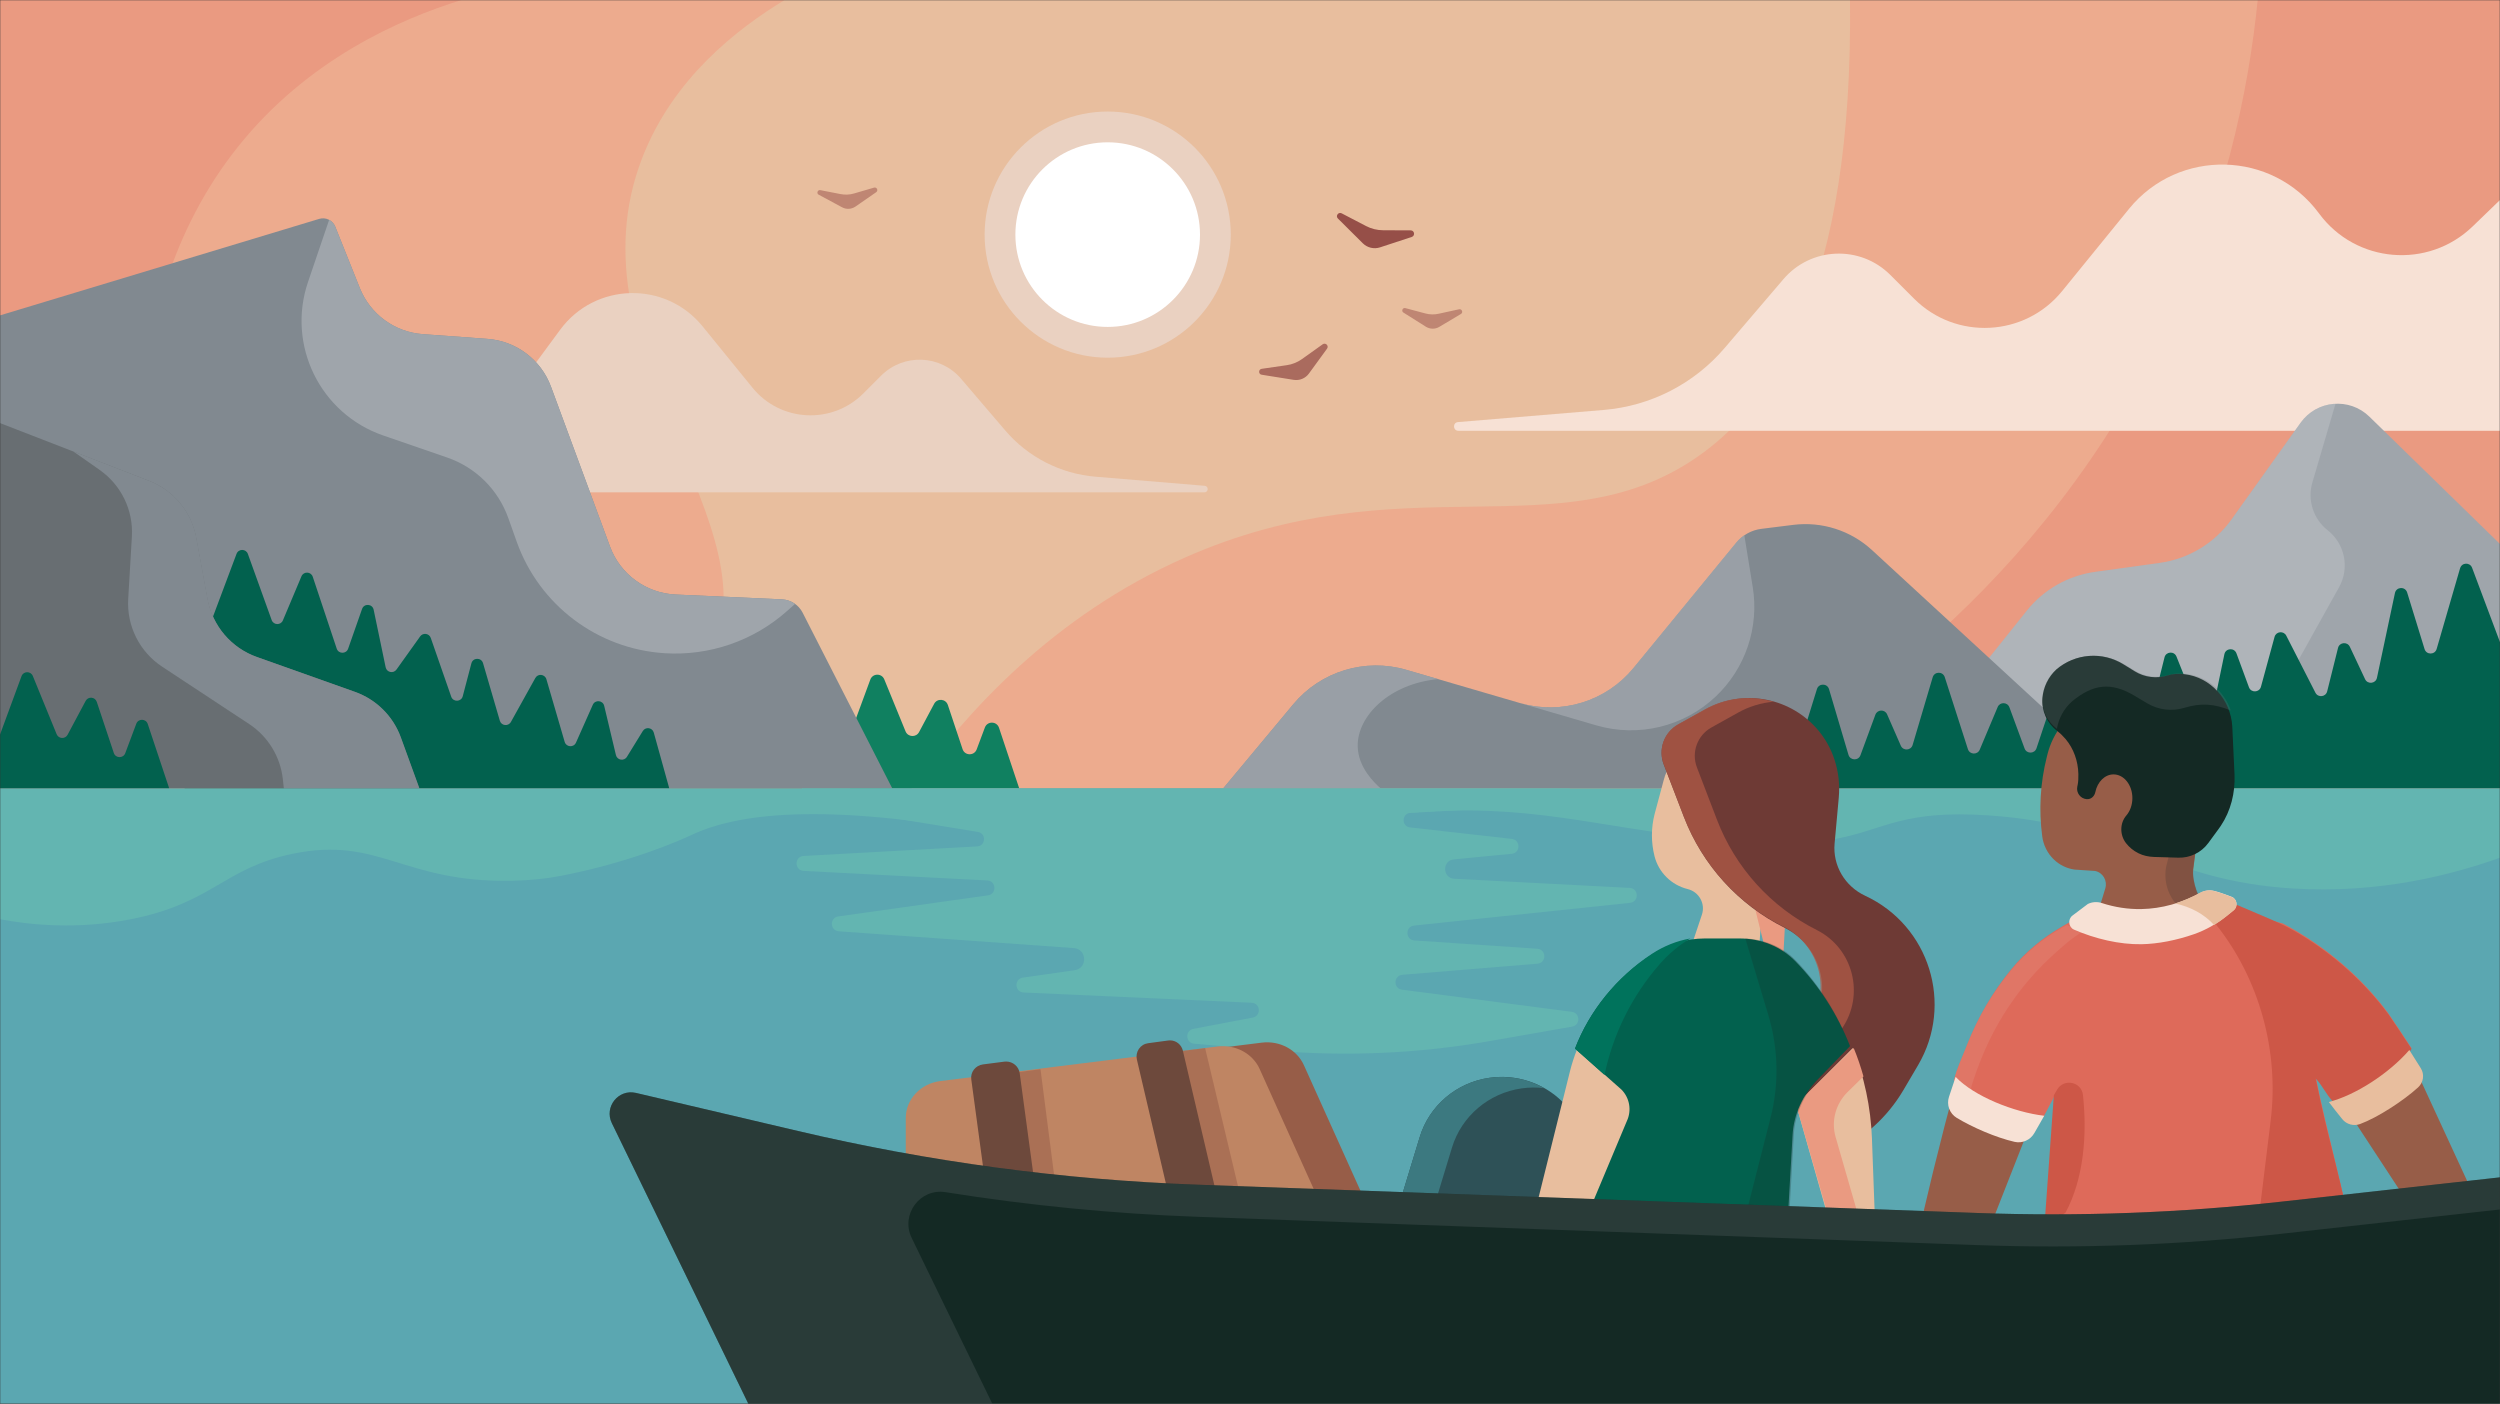 <svg width="1300" height="730" viewBox="0 0 1300 730" fill="none" xmlns="http://www.w3.org/2000/svg">
<rect x="0" y="0" width="1300" height="730" fill="#333333" stroke="none"/>
<g clip-path="url(#clip0_1_2)">
<mask id="mask0_1_2" style="mask-type:luminance" maskUnits="userSpaceOnUse" x="0" y="0" width="1300" height="730">
<path d="M0 0H1300V730H0V0Z" fill="white"/>
</mask>
<g mask="url(#mask0_1_2)">
<path d="M1300 410H0V730H1300V410Z" fill="#5BA7B1"/>
<path d="M1300 0H0V410H1300V0Z" fill="#E8BE9E"/>
<path d="M474 410C502.51 370.19 547.78 320.2 616 290C729.63 239.69 810.66 286.9 882 238C923.04 209.88 963.7 148.02 962 0H1300V410H474Z" fill="#EDAB8E"/>
<path d="M1174 0C1169.43 45.64 1156.99 110.48 1122 180C1052.75 317.58 939.63 385.13 892 410H1300V0H1174Z" fill="#EA9A81"/>
<path d="M126 410C250.14 410 339.59 395.17 368 344C406.93 273.87 293.8 185.67 334 82C349.92 40.94 383.03 15.18 408 0H0V410H126Z" fill="#EDAB8E"/>
<path d="M126 410C57.12 292.87 56.74 159.92 124 76C160.03 31.04 207.52 10.07 240 0H0V410H126Z" fill="#EA9A81"/>
<path d="M442 410H530C526.49 399.48 522.99 388.96 519.48 378.44C518.32 374.96 513.43 374.87 512.14 378.3C510.72 382.1 509.29 385.9 507.87 389.69C506.58 393.13 501.69 393.04 500.53 389.55L492.88 366.59C491.8 363.34 487.36 362.97 485.75 365.99C483.14 370.88 480.53 375.78 477.92 380.67C476.37 383.58 472.13 383.36 470.88 380.31C467.19 371.29 463.5 362.28 459.82 353.26C458.47 349.97 453.79 350.05 452.56 353.39L442.03 381.98V409.98L442 410Z" fill="#108060"/>
<path d="M1300 224H758.35C755.46 224 755.28 219.73 758.16 219.49L833.99 213.17C858.342 211.141 880.908 199.579 896.78 181L927.4 145.15C941.74 128.36 967.36 127.35 982.97 142.97L995.31 155.31C1017.07 177.07 1052.89 175.24 1072.31 151.36L1107.04 108.66C1132.85 76.93 1181.66 78.1 1205.92 111.02C1225.03 136.95 1262.6 140.11 1285.77 117.74L1300.01 103.99V223.99L1300 224Z" fill="#F7E1D5"/>
<path d="M220.89 256H626.31C628.47 256 628.61 252.8 626.45 252.62L569.69 247.89C551.464 246.375 534.575 237.72 522.7 223.81L499.78 196.98C489.04 184.41 469.87 183.66 458.18 195.35L448.94 204.59C432.65 220.88 405.84 219.5 391.31 201.63L365.32 169.67C346 145.92 309.47 146.8 291.31 171.44L264.3 208.1L212 222.22L220.89 256Z" fill="#EAD1C1"/>
<path d="M980 410L1053.94 317.57C1062.75 306.553 1075.46 299.332 1089.43 297.39L1123.06 292.72C1130.49 291.689 1137.63 289.155 1144.04 285.273C1150.46 281.391 1156.01 276.242 1160.37 270.14L1196.31 219.83C1204.73 208.04 1221.68 206.53 1232.06 216.64L1300 282.88V410H980Z" fill="#9FA5AB"/>
<path opacity="0.3" d="M1214.49 209.95C1207.54 210.27 1200.74 213.62 1196.31 219.82L1160.37 270.13C1156.01 276.232 1150.46 281.381 1144.04 285.263C1137.63 289.146 1130.49 291.679 1123.06 292.71L1089.43 297.38C1075.45 299.317 1062.75 306.54 1053.94 317.56L980 409.99H1158L1216.33 305.33C1221.9 295.34 1219.38 282.79 1210.38 275.72C1206.72 272.847 1204.01 268.943 1202.6 264.514C1201.18 260.084 1201.13 255.331 1202.44 250.87L1214.48 209.93L1214.49 209.95Z" fill="#D2D5D9"/>
<path d="M464 410L417.36 318.58C416.339 316.582 414.808 314.889 412.922 313.674C411.036 312.458 408.861 311.764 406.62 311.66L351.33 309.15C335.98 308.45 322.54 298.63 317.22 284.22L286.52 201.08C281.33 187.03 268.41 177.3 253.47 176.21L219.82 173.75C212.677 173.226 205.826 170.706 200.046 166.476C194.266 162.247 189.791 156.479 187.13 149.83L174.33 117.84C173.693 116.247 172.482 114.951 170.936 114.207C169.391 113.463 167.622 113.325 165.98 113.82L0 164V410C0 410 0.06 410.02 0.09 410H464Z" fill="#818990"/>
<path d="M96 410L102 344L123 288C124.03 285.27 127.9 285.29 128.89 288.04L141.27 322.44C142.24 325.13 146.01 325.23 147.11 322.59L156.76 299.68C157.88 297.01 161.71 297.16 162.63 299.91L175.09 337.29C176.04 340.13 180.04 340.16 181.03 337.33L188.27 316.66C189.32 313.66 193.66 313.94 194.3 317.06L200.54 346.99C201.1 349.67 204.58 350.4 206.17 348.17L218.48 330.93C219.96 328.86 223.16 329.32 224 331.72L234.63 362.27C235.65 365.2 239.84 365.03 240.63 362.04L245.13 344.93C245.94 341.85 250.29 341.8 251.18 344.85L259.91 374.77C260.69 377.45 264.31 377.85 265.67 375.42L278.37 352.56C279.72 350.12 283.34 350.53 284.13 353.21L293.63 385.77C294.45 388.58 298.32 388.84 299.51 386.17L308.26 366.48C309.48 363.74 313.48 364.11 314.18 367.03L320.28 392.63C320.93 395.35 324.54 395.93 326 393.55L334.26 380.13C335.7 377.8 339.22 378.3 339.96 380.93L348.03 410H96Z" fill="#02614E"/>
<path d="M0 410H218L208.35 383.46C206.365 378 203.197 373.045 199.074 368.952C194.951 364.858 189.974 361.726 184.5 359.78L133.45 341.63C126.928 339.31 121.132 335.315 116.643 330.046C112.155 324.776 109.133 318.418 107.88 311.61L102 279.66C100.781 273.038 97.886 266.838 93.592 261.652C89.298 256.465 83.748 252.464 77.47 250.03L0 220V410Z" fill="#686E72"/>
<path d="M0 410H88C84.27 398.82 80.54 387.63 76.82 376.45C75.88 373.63 71.92 373.56 70.87 376.34C68.96 381.45 67.04 386.55 65.13 391.66C64.09 394.44 60.12 394.37 59.18 391.55L50.32 364.96C49.44 362.33 45.85 362.03 44.54 364.47C41.41 370.34 38.28 376.2 35.15 382.07C33.89 384.43 30.46 384.25 29.45 381.78C25.32 371.69 21.19 361.6 17.07 351.51C15.98 348.85 12.19 348.91 11.19 351.61C7.46 361.74 3.73 371.87 0 381.99V410Z" fill="#02614E"/>
<path d="M636.01 410L672.49 366.22C686.77 349.08 709.86 342.05 731.27 348.3L790.44 365.6C812.01 371.9 835.26 364.72 849.5 347.34L902.95 282.15C906.19 278.2 910.83 275.64 915.9 275L932.49 272.93C939.857 272.01 947.335 272.706 954.406 274.971C961.476 277.235 967.968 281.012 973.43 286.04L1108 409.99H636L636.01 410Z" fill="#818990"/>
<path d="M1279.24 295.49L1267.06 337.46C1266.15 340.59 1261.73 340.63 1260.77 337.51L1251.72 308.1C1250.72 304.86 1246.08 305.07 1245.37 308.38L1236.02 352.45C1235.37 355.53 1231.18 356.01 1229.84 353.17L1221.92 336.33C1220.61 333.54 1216.51 333.94 1215.77 336.93L1210.13 359.51C1209.39 362.45 1205.4 362.91 1204.02 360.21L1188.86 330.55C1187.5 327.88 1183.56 328.29 1182.77 331.18L1175.7 357.1C1174.86 360.18 1170.56 360.37 1169.45 357.37L1162.96 339.75C1161.82 336.65 1157.34 336.99 1156.67 340.22L1150.21 371.33C1149.55 374.51 1145.16 374.9 1143.95 371.88L1131.77 341.42C1130.59 338.46 1126.31 338.75 1125.54 341.84L1116.67 377.32C1115.88 380.48 1111.46 380.68 1110.39 377.6L1101.62 352.39C1100.55 349.31 1096.13 349.51 1095.34 352.67L1089.24 377.07C1088.47 380.16 1084.19 380.45 1083.01 377.49L1075.34 358.31C1074.2 355.47 1070.15 355.59 1069.18 358.49L1058.97 389.11C1057.99 392.05 1053.85 392.12 1052.78 389.21L1044.89 367.8C1043.86 365.01 1039.94 364.92 1038.79 367.66L1029.46 389.83C1028.28 392.64 1024.24 392.46 1023.31 389.56L1011.27 352.11C1010.28 349.04 1005.92 349.09 1005 352.18L994.57 387.38C993.7 390.31 989.64 390.57 988.42 387.76L981.29 371.46C980.11 368.75 976.23 368.87 975.2 371.64L967.44 392.71C966.35 395.67 962.11 395.54 961.21 392.51C957.84 381.13 954.47 369.75 951.09 358.36C950.17 355.25 945.77 355.22 944.81 358.32C940.91 370.87 937.02 383.42 933.12 395.97C932.17 399.04 927.82 399.05 926.86 395.99L920.39 375.51C919.51 372.73 915.71 372.39 914.35 374.98L896.01 409.99H1300.01V333.99L1285.48 295.24C1284.37 292.28 1280.14 292.44 1279.26 295.48L1279.24 295.49Z" fill="#02614E"/>
<path d="M576 186C611.346 186 640 157.346 640 122C640 86.654 611.346 58 576 58C540.654 58 512 86.654 512 122C512 157.346 540.654 186 576 186Z" fill="#EAD1C1"/>
<path d="M576 170C602.51 170 624 148.51 624 122C624 95.49 602.51 74 576 74C549.49 74 528 95.49 528 122C528 148.51 549.49 170 576 170Z" fill="white"/>
<path d="M264.3 269.34L268.68 281.66C280.4 314.63 310.63 337.44 345.55 339.67C357.097 340.408 368.675 338.848 379.614 335.081C390.554 331.313 400.637 325.412 409.28 317.72L413.43 314.03C411.434 312.597 409.065 311.774 406.61 311.66L351.32 309.15C335.97 308.45 322.53 298.63 317.21 284.22L286.51 201.08C281.32 187.03 268.4 177.3 253.46 176.21L219.81 173.75C212.667 173.226 205.816 170.706 200.036 166.476C194.256 162.247 189.781 156.479 187.12 149.83L174.32 117.84C173.716 116.329 172.591 115.085 171.15 114.33L160.17 146.62C149.01 179.46 166.49 215.14 199.28 226.45L232.57 237.93C239.876 240.449 246.521 244.58 252.012 250.017C257.504 255.455 261.7 262.059 264.29 269.34H264.3Z" fill="#9FA5AB"/>
<path d="M51.84 244.38C57.355 248.243 61.789 253.453 64.719 259.515C67.649 265.577 68.978 272.289 68.58 279.01L66.67 311.44C66.261 318.35 67.679 325.245 70.781 331.433C73.883 337.621 78.559 342.883 84.34 346.69L129.57 376.5C134.42 379.699 138.505 383.929 141.532 388.888C144.558 393.847 146.453 399.414 147.08 405.19L147.6 409.99H218.12L208.47 383.45C206.485 377.99 203.317 373.035 199.194 368.942C195.071 364.848 190.094 361.716 184.62 359.77L133.57 341.62C127.048 339.3 121.252 335.305 116.763 330.036C112.275 324.766 109.253 318.408 108 311.6L102.11 279.65C100.891 273.028 97.996 266.828 93.702 261.642C89.408 256.455 83.858 252.454 77.58 250.02L38 234.67L51.84 244.37V244.38Z" fill="#818990"/>
<path opacity="0.8" d="M790.66 365.67L830.05 377.18C851.95 383.58 875.6 377.87 892.17 362.19C899.78 354.991 905.512 346.04 908.868 336.117C912.223 326.193 913.099 315.6 911.42 305.26L907.04 278.28C905.46 279.355 904.042 280.652 902.83 282.13L849.38 347.32C842.45 355.771 833.2 362.011 822.768 365.272C812.337 368.532 801.179 368.671 790.67 365.67H790.66ZM706 388C705.76 372.3 722.55 355.5 747.81 353.14L731.27 348.3C709.86 342.04 686.77 349.08 672.49 366.22L636.01 410H718C714.71 407.17 706.17 399.03 706 388Z" fill="#9FA5AB"/>
<path d="M416.96 410C421.142 415.572 427.315 419.312 434.19 420.44L508.5 432.6C512.99 433.33 512.63 439.9 508.09 440.14L417.9 445.1C412.99 445.37 413 452.61 417.91 452.87L513.41 457.84C518.12 458.09 518.42 464.92 513.75 465.58L435.93 476.54C431.31 477.19 431.54 483.94 436.2 484.27L558.37 493C565.3 493.49 565.65 503.54 558.78 504.52L531.91 508.36C527.23 509.03 527.57 515.89 532.29 516.1L650.87 521.43C655.48 521.64 655.96 528.28 651.42 529.14L620.56 535.02C616.12 535.87 616.45 542.33 620.95 542.72L662.31 546.29C699.82 549.52 737.58 547.87 774.66 541.36L817.51 533.84C821.9 533.07 821.76 526.73 817.34 526.15L729.05 514.63C724.42 514.03 724.58 507.28 729.23 506.89L799.47 501.12C804.27 500.73 804.22 493.68 799.41 493.36L735.5 489.04C730.75 488.72 730.62 481.79 735.35 481.29L847.63 469.47C852.4 468.97 852.21 461.96 847.43 461.71L756.26 456.96C750.01 456.63 749.81 447.48 756.04 446.88L786.08 443.97C790.73 443.52 790.78 436.75 786.14 436.23L733.25 430.26C728.62 429.74 728.81 422.95 733.47 422.69L791.77 419.45C800.8 418.95 809.45 415.64 816.51 409.99H416.94L416.96 410Z" fill="#63B5B1"/>
<path d="M0 478C15.69 480.92 39.93 483.53 68 478C110.62 469.6 116.21 451.47 152 444C197.2 434.57 209.35 459.07 266 458C275.94 457.81 284.2 456.89 291.64 455.45C328.16 448.36 353.81 436.89 360 434C382.81 423.37 426.5 416.81 517.8 433.58C585.2 430.39 652.6 427.19 720 424C726.3 423.21 738.55 421.86 753.98 421.51C811.38 420.19 845.49 434.19 912 438C929.53 439 941.44 438.78 955.36 436.07C980.29 431.22 989.57 421.03 1034 424C1105.18 428.75 1123.94 457.73 1192 462C1237.51 464.86 1275.37 454.8 1300 446V410H0V478Z" fill="#63B5B1"/>
<path opacity="0.5" d="M425.74 101.25L437.88 107.79C438.967 108.374 440.193 108.646 441.425 108.578C442.656 108.509 443.845 108.101 444.86 107.4L455.62 99.94C456.86 99.08 455.94 97.14 454.49 97.57L444.06 100.62C441.82 101.27 439.46 101.38 437.17 100.94L426.58 98.88C425.14 98.6 424.44 100.57 425.73 101.26L425.74 101.25ZM729.78 162.53L741.44 169.88C742.483 170.538 743.689 170.895 744.922 170.911C746.156 170.927 747.37 170.601 748.43 169.97L759.68 163.27C760.98 162.5 760.19 160.5 758.71 160.83L748.1 163.15C745.82 163.65 743.46 163.6 741.21 163L730.79 160.22C729.37 159.84 728.54 161.76 729.78 162.54V162.53Z" fill="#964F48"/>
<path opacity="0.75" d="M656.07 194.86L672.72 197.52C674.211 197.76 675.739 197.582 677.135 197.007C678.531 196.431 679.741 195.481 680.63 194.26L690.06 181.31C691.15 179.82 689.3 177.95 687.8 179.03L676.98 186.75C674.658 188.406 671.973 189.483 669.15 189.89L656.09 191.78C654.31 192.04 654.3 194.59 656.07 194.87V194.86Z" fill="#964F48"/>
<path d="M695.71 113.63L708.64 126.49C709.797 127.642 711.25 128.451 712.839 128.827C714.428 129.203 716.09 129.131 717.64 128.62L734.1 123.22C736 122.6 735.56 119.8 733.56 119.79L719.19 119.73C716.11 119.72 713.07 118.96 710.34 117.54L697.69 110.94C695.97 110.04 694.34 112.27 695.71 113.64V113.63Z" fill="#964F48"/>
<path d="M894.938 386.359C881.41 384.12 868.43 392.563 865.104 405.749L860.347 423.498C858.551 430.624 858.551 438.085 860.347 445.211C862.466 453.641 869.104 460.22 877.607 462.32C883.515 463.781 886.911 469.929 884.988 475.646L877.172 499H914.317L920 420.202L894.924 386.345L894.938 386.359Z" fill="#E8BE9E"/>
<path d="M911 466L918.311 495.252L920.224 506H926.836L929 466H911Z" fill="#EA9A81"/>
<path d="M865.215 624.829L812.388 572.833C802.475 563.076 788.487 558.487 774.612 560.443C757.432 562.855 743.248 574.872 738.264 591.231L727.259 627.338C726.097 631.155 728.995 635 733.055 635H860.945C866.335 635 869.024 628.592 865.215 624.843V624.829Z" fill="#2E5157"/>
<path d="M744.04 632.85L755.032 596.739C760.011 580.379 774.177 568.36 791.337 565.948C795.204 565.407 799.125 565.374 803 565.852C794.372 560.966 784.374 559.062 774.555 560.435C757.396 562.847 743.229 574.866 738.25 591.226L727.258 627.337C726.098 631.155 728.993 635 733.048 635H743.802C743.751 634.275 743.831 633.546 744.04 632.85Z" fill="#3C7980"/>
<path d="M819.933 546C818.527 549.619 817.316 553.307 816.383 557.063L797 635H826.492L857 572.915L819.947 546H819.933Z" fill="#E8BE9E"/>
<path d="M954.273 598.986C969.082 592.146 981.454 580.954 989.739 566.902L997.363 553.948C1016.05 522.226 1003.3 481.344 969.926 465.811C959.398 460.916 952.933 450.096 953.994 438.551L956.158 414.819C957.373 401.544 953.254 388.2 944.261 378.356C929.405 362.07 905.612 358.445 886.789 368.889L872.714 376.697C865.328 380.796 862.102 389.692 865.132 397.557L875.647 424.872C885.305 449.936 903.987 470.482 928.022 482.473C947.278 492.094 953.491 516.551 941.134 534.162L921.446 562.245L954.259 599L954.273 598.986Z" fill="#6E3A35"/>
<path opacity="0.75" d="M938.181 562.986L957.68 535.035C969.905 517.506 963.765 493.164 944.694 483.587C920.881 471.638 902.377 451.195 892.821 426.255L882.408 399.067C879.407 391.24 882.615 382.386 889.917 378.305L903.857 370.533C909.638 367.313 915.888 365.468 922.208 364.899C910.523 361.457 897.675 362.65 886.571 368.84L872.631 376.612C865.315 380.692 862.121 389.547 865.122 397.374L875.535 424.562C885.091 449.502 903.594 469.945 927.408 481.894C946.478 491.47 952.632 515.813 940.394 533.342L920.894 561.293L938.181 563V562.986Z" fill="#AF5947"/>
<path d="M973.436 592.368C972.815 575.677 969.391 559.714 963.443 545L934 574.442L951.167 635H975L973.421 592.368H973.436Z" fill="#E8BE9E"/>
<path d="M969 559.741C967.581 554.704 965.918 549.777 963.941 545L934 574.442L951.457 635H967.122L954.524 591.297C952.116 582.938 954.524 573.975 960.831 567.771L968.986 559.755L969 559.741Z" fill="#EA9A81"/>
<path d="M945.231 561.25L962 543.979C955.464 527.36 945.826 512.338 933.419 499.676C926.053 492.165 915.764 488 904.493 488H886.491C876.923 488 867.188 490.999 858.617 496.566C840.463 508.381 826.491 525.694 819 545.201L843.108 566.54C847.428 570.858 848.564 577.438 845.96 582.964L824.137 635H929.584L932.159 589.961C932.755 579.563 937.449 569.247 945.231 561.236V561.25Z" fill="#02614E"/>
<path opacity="0.25" d="M962 543.948C955.603 527.326 946.17 512.301 934.026 499.637C927.222 492.541 917.856 488.43 907.556 488L919.578 528.048C924.757 545.329 925.146 563.692 920.703 581.177L907 635H930.271L932.792 589.953C933.375 579.552 937.97 569.235 945.587 561.222L962 543.948Z" fill="#142924"/>
<path d="M863.006 501.368C867.698 495.995 873.132 491.483 879 488C872.081 489.213 865.261 491.892 859.07 495.953C840.709 507.953 826.577 525.538 819 545.35L834.35 559C838.664 538.06 848.51 517.965 863.006 501.382V501.368Z" fill="#00735C"/>
<path d="M494 630.718V579.377C494 569.649 501.693 561.432 512.007 560.143L656.146 542.17C665.428 541.02 674.375 545.8 678.013 553.865L715.379 636.815C717.846 642.303 717.483 648.553 714.389 653.763L695.811 685.025C692.02 691.399 684.745 695.238 676.954 694.989L531.24 690.291C523.017 690.028 515.742 685.247 512.69 678.11L495.491 637.896C494.518 635.618 494.016 633.167 494.014 630.69L494 630.718Z" fill="#975D48"/>
<path d="M471 632.718V581.377C471 571.649 478.693 563.431 489.007 562.143L633.146 544.17C642.428 543.02 651.375 547.8 655.013 555.865L692.379 638.815C694.846 644.303 694.483 650.553 691.389 655.763L672.811 687.025C669.02 693.4 661.745 697.238 653.954 696.989L508.24 692.291C500.017 692.028 492.742 687.247 489.69 680.11L472.491 639.896C471.518 637.618 471.016 635.168 471.014 632.691L471 632.718Z" fill="#BF8563"/>
<path opacity="0.5" d="M557.941 687.156L541.061 556L517 559.089L533.664 688.597C533.783 689.557 534.103 690.48 534.603 691.309C535.102 692.137 535.77 692.851 536.563 693.404L554.676 694C555.294 693.641 555.848 693.182 556.315 692.642C556.955 691.895 557.43 691.022 557.71 690.079C557.991 689.136 558.069 688.145 557.941 687.17V687.156ZM636.059 691.273C636.418 692.761 637.254 694.09 638.441 695.057C639.627 696.023 641.098 696.574 642.628 696.624L653.761 697H653.999C656.156 697 658.159 696.039 659.489 694.353C660.82 692.667 661.31 690.507 660.806 688.431L626.662 545L602 548.079C602.028 548.302 602.07 548.539 602.126 548.762L636.045 691.259L636.059 691.273Z" fill="#975D48"/>
<path d="M530.223 558.016C529.755 554.586 526.734 552 523.202 552C522.89 552 522.578 552.014 522.266 552.055L511.16 553.494C507.288 553.991 504.551 557.476 505.061 561.252L522.521 690.611C522.975 693.971 525.826 696.502 529.315 696.613L540.662 697H540.903C541.907 697.003 542.9 696.795 543.819 696.39C544.737 695.985 545.561 695.392 546.236 694.649C546.901 693.918 547.398 693.05 547.692 692.106C547.986 691.163 548.07 690.166 547.938 689.187L530.237 558.002L530.223 558.016ZM648.837 690.47L615.091 546.357C614.348 543.198 611.596 541 608.405 541C608.102 541 607.799 541.014 607.497 541.056L596.973 542.475C596.018 542.607 595.1 542.937 594.28 543.446C593.461 543.954 592.756 544.628 592.213 545.425C591.668 546.23 591.295 547.138 591.118 548.093C590.94 549.049 590.962 550.03 591.181 550.977L624.5 693.281C625.216 696.328 627.871 698.527 630.952 698.624L641.889 699H642.123C644.242 699 646.209 698.04 647.516 696.356C648.162 695.531 648.614 694.571 648.838 693.547C649.062 692.523 649.052 691.462 648.809 690.443L648.837 690.47Z" fill="#6D493C"/>
<path d="M1137.25 392.823L1110.27 369.648C1103.07 363.474 1092.9 362.195 1084.57 366.638C1074.94 371.771 1067.57 380.884 1064.71 392.12L1064.34 393.611C1060.92 407.125 1060.12 421.167 1061.97 434.983C1062.58 439.498 1064.66 443.674 1067.89 446.824C1070.85 449.724 1074.66 451.601 1078.76 452.182L1089.41 452.899C1093.49 453.701 1095.98 457.934 1094.75 461.97C1094.75 461.97 1092.9 468.059 1091.3 473.305C1100.89 477.101 1110.76 479 1120.63 479C1129.84 479 1139.05 477.312 1148 474.022C1143.07 468.073 1139.83 458.707 1140.49 452.182L1145.39 414.171C1146.43 406.113 1143.36 398.069 1137.27 392.823H1137.25Z" fill="#975D48"/>
<path opacity="0.5" d="M1131.49 470.042L1148 473C1143.02 467.208 1139.74 458.074 1140.41 451.735L1145.36 414.722L1138.76 404L1126.78 449.078C1124.83 456.404 1126.6 464.195 1131.51 470.029L1131.49 470.042Z" fill="#6D493C"/>
<path d="M1161.96 402.99L1160.78 377.628C1159.91 363.858 1149.64 352.209 1136.03 350.601C1132.86 350.226 1129.84 350.407 1127.28 351.211C1124.42 352.108 1121.39 352.38 1118.41 352.006C1115.44 351.633 1112.57 350.624 1110.02 349.048L1104.14 345.415C1098.81 342.127 1092.58 340.611 1086.34 341.085C1080.09 341.558 1074.16 343.996 1069.39 348.049L1069.3 348.132C1065.14 351.974 1062.57 357.257 1062.07 362.929C1061.49 369.612 1064.45 376.102 1069.72 380.096C1071.33 381.316 1072.77 382.731 1074.08 384.27C1078.37 389.345 1080.58 395.821 1080.75 402.477C1080.8 404.654 1080.69 406.596 1080.42 407.941L1080.2 409.022C1079.52 412.253 1081.85 415.332 1085.12 415.568C1085.47 415.595 1085.83 415.568 1086.2 415.498C1087.97 415.152 1089.21 413.626 1089.58 411.851C1090.68 406.568 1094.5 402.685 1099.04 402.685C1104.46 402.685 1108.84 408.204 1108.84 415.013C1108.84 418.577 1107.64 421.78 1105.71 424.027C1102.22 428.103 1102.25 434.247 1105.56 438.476C1107.26 440.639 1109.41 442.4 1111.87 443.634C1114.41 444.924 1117.22 445.52 1120.06 445.617L1132.72 445.992C1135.74 446.082 1138.73 445.439 1141.44 444.118C1144.15 442.796 1146.5 440.837 1148.29 438.407L1153.7 431.029C1154.1 430.475 1154.5 429.92 1154.87 429.351C1160.02 421.614 1162.32 412.309 1161.96 402.99Z" fill="#142924"/>
<path opacity="0.25" d="M1077.42 364.743L1077.52 364.662C1088.49 355.667 1097.76 354.517 1109.99 361.808L1116.56 365.731C1119.44 367.438 1122.64 368.528 1125.96 368.931C1129.28 369.334 1132.65 369.041 1135.85 368.071C1144.7 365.366 1151.5 366.015 1160 369.437C1156.57 359.373 1147.66 351.636 1136.53 350.365C1133.34 350 1130.31 350.176 1127.73 350.96C1121.89 352.732 1115.56 351.961 1110.35 348.85L1104.43 345.306C1093.41 338.732 1079.31 339.76 1069.43 347.876L1069.35 347.957C1065.16 351.704 1062.57 356.857 1062.07 362.39C1061.5 368.842 1064.41 375.104 1069.6 379C1070.5 373.489 1073.27 368.456 1077.44 364.743H1077.42Z" fill="#6B7177"/>
<path d="M1217 571.844L1249.18 541L1289 627.272L1255.1 630L1217 571.844ZM1056 584.222L1017.4 562C1008.81 593.681 1001.01 625.57 994 657.638C1004.25 661.013 1014.39 664.471 1023.06 668L1055.99 584.222H1056Z" fill="#975D48"/>
<path d="M1072.4 481.732C1062.36 487.46 1053.37 494.893 1046.02 503.82C1036.16 515.765 1028.43 529.079 1022.88 543.176C1022.65 543.735 1022.43 544.294 1022.22 544.853C1019.78 551.084 1017.59 555.359 1016 561.842L1037.32 577.251L1062.58 580.898L1068.17 570.238C1069.11 599.354 1062.97 625.884 1064.04 655C1117.64 652.693 1171.31 652.529 1224.93 654.511C1219.59 621.036 1210.06 590.105 1203.52 556.672C1207.17 561.436 1209.39 567.388 1212.96 572.166C1220.21 571.859 1227.47 571.593 1234.72 571.37C1239.41 563.825 1249.17 552.579 1254 545.062C1250.02 538.985 1245.99 532.936 1241.89 526.886C1227.8 507.9 1209.16 491.959 1187.07 480.195L1158.58 473C1155.85 474.678 1153.02 476.212 1150.13 477.596C1138.42 483.227 1125.95 486.258 1113.36 486.468C1099.94 486.678 1089.78 484.819 1077.53 478.784L1072.39 481.718L1072.4 481.732Z" fill="#DE6A5A"/>
<path opacity="0.1" d="M1068.87 495.403C1069 495.292 1069.12 495.181 1069.25 495.084C1070.43 494.035 1071.62 492.99 1072.81 491.951C1076.01 489.157 1079.42 486.609 1083 484.327C1080.2 483.37 1077.45 482.234 1074.75 481L1072.06 482.539C1062.08 488.222 1053.15 495.597 1045.84 504.455C1036.04 516.307 1028.35 529.518 1022.84 543.505C1022.61 544.06 1022.39 544.614 1022.18 545.169C1019.76 551.351 1017.58 555.593 1016 562.025L1024.28 568C1025.73 562.76 1027.45 557.575 1029.48 552.502C1029.7 551.933 1029.92 551.365 1030.16 550.811C1038.45 530.031 1051.4 510.943 1068.9 495.417L1068.87 495.403Z" fill="#F7E1D5"/>
<path d="M1241.86 527.309C1229.83 511.14 1214.47 497.176 1196.49 486.127C1191.42 483.016 1186.11 480.31 1180.63 477.98L1161.94 470C1159.17 471.688 1151.86 478.273 1149 479.64L1152.38 480.826C1174.93 509.062 1185.16 546.728 1180.77 582.567L1172.64 649C1183.22 648.902 1213.34 648.888 1223.93 648.944C1219.03 618.713 1210.04 591.021 1204.16 560.832C1207.56 564.32 1209.54 568.993 1212.88 572.495C1226.39 571.923 1243.87 561.153 1251.05 550.007L1254 545.431C1250.01 539.347 1245.96 533.297 1241.87 527.281L1241.86 527.309Z" fill="#CD5747"/>
<path d="M1016.92 560.014L1013.48 570.334C1012.81 572.349 1012.84 574.532 1013.57 576.526C1014.31 578.519 1015.7 580.202 1017.52 581.298C1025.61 586.197 1037.89 591.536 1047.55 593.759C1051.62 594.706 1055.82 592.798 1057.87 589.189L1063 580.2C1047.31 578.375 1026.51 570.073 1016.94 560L1016.92 560.014Z" fill="#F7E1D5"/>
<path d="M1252.85 546C1242.24 558.254 1224.83 569.477 1211 573.046C1213.09 575.918 1215.61 578.943 1217.95 581.913C1220.14 584.673 1223.9 585.719 1227.24 584.492C1236.3 581.16 1249.73 572.433 1257.38 565.476C1260.21 562.897 1260.84 558.714 1258.82 555.494C1256.84 552.325 1254.85 549.16 1252.85 546Z" fill="#E8BE9E"/>
<path d="M1151.47 463.304C1149.08 462.691 1146.54 463.011 1144.37 464.199C1134.57 469.594 1124.03 472.533 1113.43 472.718C1106.51 472.831 1099.6 471.766 1092.94 469.58C1090.55 468.791 1087.95 468.964 1085.68 470.063L1077.69 476.083C1075.12 478.014 1075.56 482.131 1078.48 483.409C1089.52 488.222 1102.18 491.189 1113.54 490.991C1122.21 490.849 1131.92 488.903 1140.9 485.766C1147 483.636 1152.7 480.385 1157.8 476.267L1161.5 473.271C1163.9 471.34 1163.32 467.436 1160.48 466.343C1157.45 465.179 1153.95 463.915 1151.47 463.29V463.304Z" fill="#F7E1D5"/>
<path d="M1063 639L1074.11 630.512C1083.44 613.156 1085.41 590.418 1083.14 569.394C1082.4 562.494 1073.21 560.597 1069.71 566.598L1068 569.521L1063 639Z" fill="#CD5747"/>
<path d="M1160.44 466.42C1157.35 465.234 1153.78 463.947 1151.26 463.31C1148.82 462.686 1146.22 463.011 1144.01 464.221C1139.87 466.509 1135.51 468.375 1131 469.79C1139.12 471.54 1146.11 475.287 1151.34 481C1153.55 479.644 1155.68 478.146 1157.7 476.516L1161.47 473.464C1163.91 471.497 1163.33 467.519 1160.43 466.405L1160.44 466.42Z" fill="#E8BE9E"/>
<path d="M318.148 584.026L389.152 730H1300V612.215L1186.49 624.842C1133.95 630.69 1081.04 632.663 1028.21 630.744L622.569 616.03C552.643 613.497 483.13 604.153 415.017 588.132L330.683 568.309C321.566 566.165 314.048 575.589 318.148 584.026Z" fill="#142924"/>
<path opacity="0.25" d="M1186.49 624.842C1133.95 630.69 1081.04 632.663 1028.21 630.744L622.569 616.03C564.432 613.908 506.562 607.087 449.525 595.636C437.981 593.328 426.477 590.827 415.017 588.132L330.683 568.309C321.566 566.165 314.048 575.589 318.148 584.026L389.152 730H516.041L474.083 643.746C468.176 631.607 478.35 617.798 491.65 619.927C534.989 626.853 578.71 631.13 622.569 632.735L1028.21 647.449C1081.05 649.37 1133.95 647.393 1186.49 641.547L1300 628.92V612.215L1186.49 624.842Z" fill="#6B7177"/>
</g>
</g>
<defs>
<clipPath id="clip0_1_2">
<rect width="1300" height="730" fill="white"/>
</clipPath>
</defs>
</svg>
